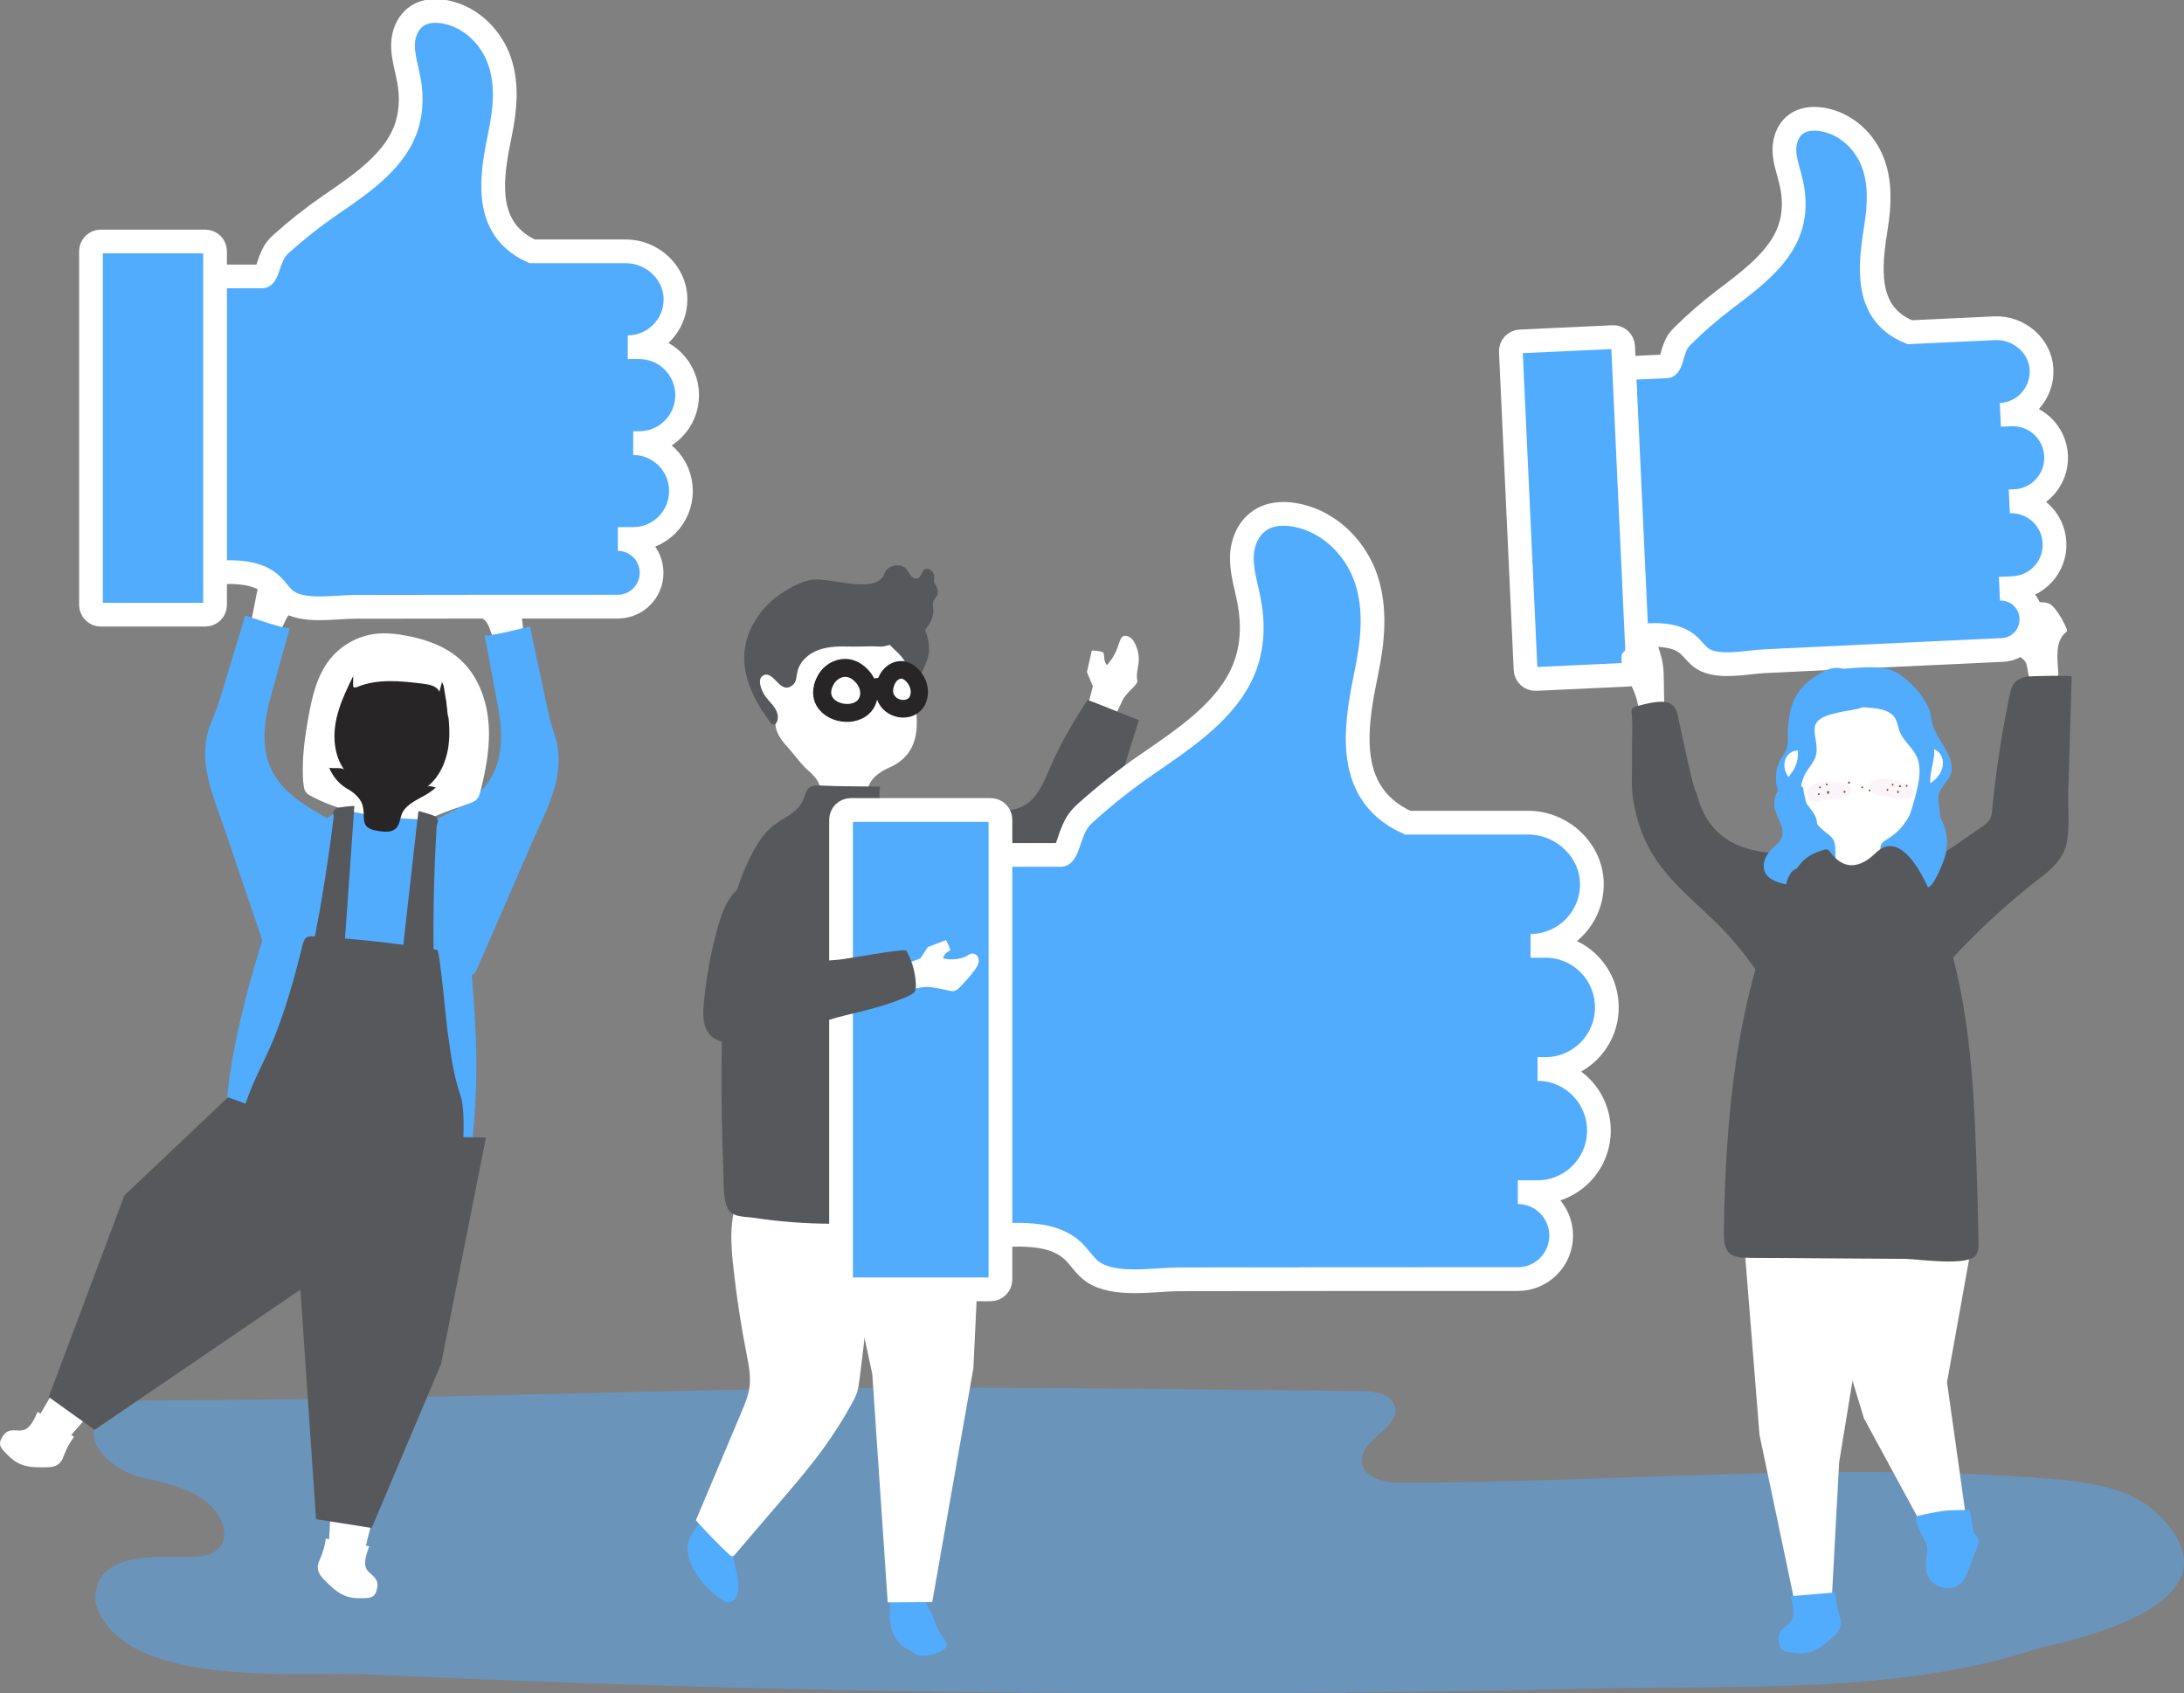 <svg width="276" height="214" viewBox="0 0 276 214" fill="none" xmlns="http://www.w3.org/2000/svg">
<rect x="0" y="0" width="276" height="214" fill="#808080" stroke="none"/>
<g clip-path="url(#clip0)">
<path opacity="0.46" d="M12.364 203.432C16.475 213.51 38.459 211.217 46.792 211.607C63.929 212.408 81.077 213.009 98.227 213.407C132.529 214.205 166.849 214.199 201.153 213.391C219.339 212.962 240.038 214.177 257.558 208.315C264.216 206.803 283.328 202.211 273.001 191.635C269.475 188.023 264.034 187.267 259.015 186.871C231.782 184.722 204.423 187.345 177.105 187.389C175.011 187.392 172.246 186.799 172.094 184.703C171.885 181.842 177.064 180.455 176.269 177.699C175.816 176.126 173.766 175.813 172.136 175.799C146.871 175.572 121.914 175.107 96.602 175.564C70.92 176.029 45.197 176.957 19.512 176.957C17.507 176.993 15.371 177.068 13.716 178.206C8.956 181.474 14.295 185.894 17.744 186.683C21.634 187.575 26.223 188.486 27.919 192.108C28.389 193.108 28.549 194.349 27.966 195.285C27.263 196.415 25.77 196.714 24.443 196.761C20.961 196.88 13.42 195.844 12.184 200.688C11.925 201.671 12.021 202.588 12.364 203.432Z" fill="#51ACFD"/>
<path d="M60.789 77.983C60.725 77.927 60.667 77.869 60.612 77.805C60.389 77.551 60.265 77.16 60.463 76.875C61.114 75.945 62.615 77.678 62.375 76.064C62.309 75.623 60.565 73.521 60.734 73.289C61.603 72.092 63.617 71.633 64.602 72.79C65.267 73.574 65.504 74.72 65.664 75.676C65.915 77.16 65.937 78.683 66.244 80.159C66.271 80.295 66.302 80.442 66.238 80.569C66.177 80.691 66.045 80.766 65.921 80.832C65.019 81.314 63.653 82.181 62.693 81.359C62.557 81.242 62.494 81.073 62.431 80.91C62.254 80.442 62.08 79.977 61.904 79.509C61.768 79.151 61.63 78.786 61.371 78.498C61.2 78.304 60.982 78.154 60.789 77.983Z" fill="white"/>
<path d="M37.245 77.124C37.312 77.074 37.378 77.022 37.436 76.964C37.681 76.728 37.836 76.352 37.662 76.05C37.091 75.067 35.452 76.67 35.824 75.081C35.926 74.646 37.841 72.702 37.692 72.452C36.925 71.187 34.955 70.561 33.879 71.63C33.151 72.353 32.82 73.477 32.58 74.419C32.207 75.878 32.058 77.393 31.631 78.836C31.592 78.969 31.55 79.113 31.603 79.246C31.652 79.373 31.779 79.456 31.895 79.534C32.753 80.09 34.042 81.068 35.068 80.328C35.212 80.226 35.292 80.063 35.366 79.905C35.581 79.453 35.794 79.002 36.009 78.553C36.172 78.207 36.343 77.855 36.624 77.59C36.809 77.409 37.038 77.279 37.245 77.124Z" fill="white"/>
<path d="M70.148 93.059C69.944 92.403 69.712 91.702 69.497 90.902C69.237 89.935 66.989 79.162 66.972 79.165C66.613 79.251 61.305 80.625 61.236 80.254C61.796 83.242 62.359 86.233 62.919 89.221C63.898 94.438 63.297 98.722 58.7 101.641C57.37 102.486 55.944 103.151 54.528 103.835C52.418 102.735 49.78 102.445 47.451 102.143C46.259 101.988 45.037 101.874 43.867 102.154C42.946 102.375 42.101 102.832 41.34 103.414C39.985 102.611 38.619 101.83 37.364 100.877C33.027 97.582 32.784 93.264 34.194 88.146C35.002 85.213 35.81 82.284 36.616 79.351C36.517 79.714 31.341 77.9 30.99 77.783C30.974 77.778 27.834 88.326 27.494 89.265C27.213 90.046 26.923 90.725 26.667 91.362C24.774 96.028 26.923 100.476 28.422 104.898C30 109.548 31.575 114.198 33.154 118.85C32.13 122.068 31.225 125.325 30.45 128.612C29.106 134.312 28.137 140.197 28.742 146.021C28.783 146.428 28.841 146.854 29.084 147.178C29.368 147.558 29.848 147.721 30.301 147.843C32.127 148.33 34.023 148.488 35.904 148.638C42.998 149.2 50.097 149.687 57.202 150.1C57.613 150.125 58.057 150.139 58.405 149.914C58.877 149.61 59.012 148.987 59.103 148.424C59.873 143.633 60.24 138.776 60.193 133.921C60.16 130.349 59.903 126.785 59.624 123.223C59.939 123.146 60.14 122.783 60.281 122.462C62.61 117.108 64.941 111.755 67.27 106.402C69.132 102.118 71.643 97.867 70.148 93.059Z" fill="#51ACFD"/>
<path d="M56.217 81.976C54.782 81.187 53.171 80.697 51.557 80.375C50.191 80.104 48.787 79.938 47.402 80.109C45.167 80.389 43.059 81.577 41.663 83.352C40.026 85.427 39.422 88.118 38.959 90.722C38.614 92.657 38.321 94.61 38.277 96.579C38.255 97.523 38.25 98.52 38.401 99.454C38.537 100.281 39.022 100.459 39.762 100.835C43.293 102.638 47.305 103.231 51.22 103.447C52.506 103.519 53.877 103.668 55.055 103.128C56.454 102.486 57.966 102.051 59.404 101.494C59.71 101.375 60.025 101.251 60.251 101.015C60.516 100.738 60.623 100.351 60.72 99.977C61.454 97.097 61.995 94.12 61.721 91.159C61.448 88.199 60.284 85.23 58.06 83.264C57.497 82.763 56.876 82.336 56.217 81.976Z" fill="white"/>
<path d="M58.063 93.818C58.281 93.297 58.309 92.702 58.275 92.134C58.231 91.389 57.677 89.83 56.774 90.533C56.727 90.569 56.686 90.622 56.648 90.677C56.628 90.567 56.606 90.459 56.59 90.348C56.402 89.154 56.532 87.911 56.109 86.77C55.828 86.005 55.318 85.335 54.799 84.69C54.459 84.266 54.109 83.84 53.651 83.532C51.896 82.353 49.587 82.173 47.581 82.721C46.276 83.078 45.04 83.937 44.248 85.042C44.069 85.294 42.063 88.362 42.73 88.509C41.632 88.265 40.984 88.872 40.697 89.946C40.548 90.497 40.457 91.087 40.565 91.638C40.667 92.162 40.987 92.641 41.428 92.788C41.15 93.693 41.006 94.624 41.188 95.637C41.478 97.252 42.372 98.811 43.887 99.678C44.648 100.115 45.487 100.788 45.779 101.655C45.937 102.126 45.964 102.63 45.972 103.126C45.981 103.494 45.983 103.882 46.166 104.206C46.483 104.765 47.197 104.92 47.832 105.02C48.602 105.142 49.504 105.225 50.053 104.668C50.542 104.175 50.536 103.383 50.831 102.752C51.4 101.533 53.063 100.935 54.137 100.243C55.384 99.437 56.396 98.271 56.951 96.883C57.268 96.089 57.37 95.355 57.357 94.643C57.663 94.474 57.914 94.169 58.063 93.818Z" fill="#272525"/>
<path d="M44.623 86.565C44.618 86.648 44.618 86.736 44.665 86.803C44.761 86.939 44.968 86.883 45.123 86.82C47.749 85.734 50.715 86.063 53.535 86.415C54.308 86.512 55.216 86.703 55.525 87.423C55.773 86.501 56.021 85.579 56.27 84.659C56.339 84.402 56.407 84.114 56.286 83.876C56.201 83.707 56.032 83.596 55.872 83.496C53.698 82.161 51.118 81.583 48.569 81.541C47.374 81.522 45.835 81.716 45.092 82.807C44.438 83.757 44.681 85.479 44.623 86.565Z" fill="white"/>
<path d="M56.785 92.782C56.783 93.015 56.772 93.247 56.758 93.48C56.606 95.729 55.759 98.044 53.985 99.426C54.288 99.188 55.329 99.644 55.662 99.694C56.454 99.816 57.274 99.822 58.071 99.741C58.206 99.728 58.347 99.708 58.455 99.625C58.579 99.528 58.631 99.368 58.678 99.218C59.271 97.26 59.873 95.266 59.889 93.217C59.909 90.957 59.219 88.758 58.518 86.612C58.253 85.803 57.955 84.948 57.279 84.43C56.595 83.906 55.635 83.815 54.802 83.829C55.237 83.82 55.731 85.161 55.828 85.487C56.029 86.174 56.101 86.925 56.222 87.628C56.518 89.331 56.81 91.051 56.785 92.782Z" fill="white"/>
<path d="M42.694 90.112C42.631 90.337 42.576 90.561 42.523 90.791C42.032 92.992 42.192 95.452 43.506 97.279C43.279 96.966 42.154 97.108 41.823 97.061C41.028 96.953 40.239 96.723 39.499 96.421C39.373 96.368 39.243 96.31 39.163 96.199C39.072 96.072 39.066 95.903 39.063 95.745C39.047 93.696 39.033 91.616 39.593 89.647C40.214 87.473 41.494 85.562 42.775 83.701C43.255 83.001 43.784 82.264 44.576 81.962C45.379 81.655 46.328 81.84 47.12 82.089C46.703 81.959 45.851 83.103 45.669 83.388C45.283 83.992 45.004 84.687 44.687 85.33C43.928 86.878 43.161 88.445 42.694 90.112Z" fill="white"/>
<path d="M51.524 163.911L50.136 179.71L45.901 196.703L41.536 195.54L42.457 178.627L41.911 168.065L51.524 163.911Z" fill="white"/>
<path d="M46.4 196.157C46.171 196.866 45.989 197.689 46.312 198.279C46.665 198.921 47.462 199.173 47.664 199.96C47.749 200.289 47.686 200.638 47.595 200.965C47.526 201.209 47.432 201.458 47.25 201.635C46.949 201.926 46.486 201.953 46.069 201.965C45.418 201.981 44.758 201.995 44.127 201.84C43.039 201.571 42.157 200.835 41.387 200.054C40.733 199.392 40.035 198.843 40.187 197.783C40.233 197.464 40.377 197.171 40.504 196.877C40.838 196.105 41.064 195.285 41.172 194.448C43.001 194.773 44.83 195.097 46.659 195.421C46.582 195.634 46.488 195.889 46.4 196.157Z" fill="white"/>
<path d="M23.262 152.506L13.233 164.764L4.404 179.873L8.33 182.108L19.468 169.386L27.227 162.227L23.262 152.506Z" fill="white"/>
<path d="M4.426 179.134C4.094 179.801 3.65 180.519 3.01 180.71C2.309 180.92 1.564 180.541 0.872 180.959C0.582 181.133 0.381 181.427 0.221 181.726C0.099 181.95 -0.006 182.194 -3.57172e-05 182.446C0.011 182.867 0.323 183.21 0.615 183.512C1.068 183.98 1.529 184.454 2.089 184.786C3.052 185.359 4.197 185.454 5.292 185.437C6.222 185.423 7.102 185.523 7.734 184.656C7.924 184.396 8.023 184.086 8.139 183.786C8.44 183 8.851 182.258 9.356 181.585C7.825 180.53 6.291 179.477 4.759 178.422C4.66 178.633 4.55 178.879 4.426 179.134Z" fill="white"/>
<path d="M6.156 176.55L15.724 151.066L28.816 138.671L31.029 139.477C31.97 136.569 33.496 134.027 34.646 131.149C36.144 127.397 37.254 123.428 38.219 119.507C38.31 119.136 38.418 118.731 38.685 118.513C38.928 118.313 39.237 118.321 39.524 118.335C39.615 118.341 39.706 118.346 39.797 118.352C40.747 113.428 41.53 108.468 42.14 103.492C42.245 102.647 41.82 102.713 42.485 102.162C42.684 101.996 44.783 101.827 44.78 101.852C44.389 107.438 43.994 113.024 43.602 118.61C46.063 118.809 48.522 119.078 50.969 119.407C51.604 113.771 52.238 108.136 52.873 102.5C52.876 102.475 54.909 103.026 55.075 103.223C55.629 103.888 55.224 103.744 55.174 104.591C54.865 109.712 54.738 114.846 54.785 119.975C54.94 120 55.097 120.022 55.251 120.05C55.582 120.099 56.383 129.069 56.512 129.967C56.94 132.971 57.218 135.636 58.212 138.502C58.551 139.479 58.653 141.626 58.557 143.711L61.412 143.742L55.745 172.355L46.971 193.1L39.941 191.989L37.963 162.978L11.952 180.699L6.156 176.55Z" fill="#56585B"/>
<path d="M80.02 55.999H80.8C84.133 55.999 86.838 53.285 86.838 49.94C86.838 46.595 84.136 43.881 80.8 43.881H79.33C82.663 43.881 85.367 41.167 85.367 37.821C85.367 34.476 82.439 31.762 79.104 31.762H74.59H67.24C63.642 30.136 62.474 27.278 62.339 24.146C62.234 21.742 62.737 19.178 63.206 16.885C63.818 13.894 64.138 10.765 63.178 7.846C62.218 4.927 59.751 2.241 56.415 1.534C55.37 1.313 54.23 1.299 53.264 1.717C51.706 2.393 50.969 4.046 50.93 5.583C50.892 7.12 51.402 8.621 51.678 10.139C52.073 12.31 51.976 14.581 51.137 16.649C49.512 20.662 45.412 23.398 41.61 26.013C39.477 27.48 37.438 29.095 35.521 30.826C34.743 31.527 34.492 32.083 34.102 33.089C33.981 33.404 33.6 34.933 33.131 34.933C32.977 34.933 16.196 34.933 16.196 34.933V72.477C18.894 72.477 21.595 72.477 24.297 72.477C27.585 72.477 32.135 71.502 34.574 74.155C35.126 74.756 35.581 75.463 36.246 75.933C38.365 77.44 42.366 76.692 44.788 76.689C54.721 76.67 64.654 76.667 74.587 76.667H78.083C80.436 76.667 82.343 74.754 82.343 72.391C82.343 70.029 80.436 68.115 78.083 68.115H79.78H80.017C83.35 68.115 86.054 65.401 86.054 62.056C86.057 58.713 83.356 55.999 80.02 55.999Z" fill="#51ACFD" stroke="white" stroke-width="3" stroke-miterlimit="10"/>
<path d="M25.947 77.678H12.73C12.049 77.678 11.497 77.124 11.497 76.44V31.757C11.497 31.073 12.049 30.519 12.73 30.519H25.947C26.628 30.519 27.18 31.073 27.18 31.757V76.44C27.183 77.124 26.631 77.678 25.947 77.678Z" fill="#51ACFD" stroke="white" stroke-width="3" stroke-miterlimit="10"/>
<path d="M137.288 89.783C137.58 88.769 137.87 87.756 138.113 86.731C137.865 86.133 137.613 85.535 137.36 84.937C137.569 84.031 137.757 83.117 137.983 82.214C138.259 82.209 139.434 82.281 139.481 82.555C139.581 83.142 139.492 83.58 139.881 84.056C140.524 83.353 140.952 82.619 141.278 81.705C141.562 80.907 141.686 79.963 142.737 80.506C143.019 80.652 143.242 80.957 143.402 81.267C143.805 82.051 143.981 82.893 143.885 83.782C143.808 84.482 143.59 85.114 143.695 85.828C143.711 85.945 143.777 86.014 143.722 86.174C143.592 86.562 142.93 87.144 142.682 87.404C142.436 87.664 141.995 88.218 141.942 88.335C141.435 89.434 141.051 90.24 140.524 91.22C139.448 90.738 138.356 90.284 137.288 89.783Z" fill="white"/>
<path d="M130.787 100.617C131.836 99.321 132.435 97.526 133.16 95.981C134.449 93.236 135.795 90.938 137.437 88.465C137.909 88.567 143.902 91.054 143.924 90.988C142.555 95.385 141.184 99.78 139.815 104.178C139.327 105.748 138.814 107.363 137.782 108.642C134.785 112.353 129.309 113.708 124.875 114.846C119.908 116.122 114.716 116.779 109.586 116.477C108.441 116.41 107.484 116.078 106.502 115.69C103.983 114.699 103.29 112.171 103.494 109.54C103.621 107.92 104.399 106.286 105.784 105.449C106.96 104.74 108.394 104.674 109.766 104.602C115.935 104.283 122.08 103.511 128.133 102.287C129.289 102.054 130.128 101.434 130.787 100.617Z" fill="#56585B"/>
<path d="M112.627 201.247C112.533 203.399 112.042 205.293 113.276 207.152C113.54 207.548 113.838 207.941 114.247 208.182C114.49 208.326 114.76 208.409 115 208.553C115.215 208.68 115.4 208.852 115.613 208.979C116.509 209.517 117.657 209.201 118.628 208.816C119.108 208.625 119.668 208.295 119.638 207.777C119.622 207.501 119.428 207.271 119.257 207.049C118.683 206.31 118.259 205.454 118.019 204.548C117.93 204.216 115.535 199.929 115.701 199.854C115.704 199.854 112.627 201.247 112.627 201.247Z" fill="#51ACFD"/>
<path d="M124.254 146.572L123.015 172.878L117.811 202.46L112.183 202.507L110.235 173.659L105.564 151.853L124.254 146.572Z" fill="white"/>
<path d="M87.183 197.306C87.362 197.81 87.618 198.287 87.9 198.741C88.747 200.095 89.873 201.266 91.186 202.161C91.429 202.327 91.691 202.485 91.981 202.504C92.72 202.554 93.206 201.709 93.288 200.965C93.462 199.416 92.745 197.957 92.687 196.426C92.635 195.082 92.786 194.853 91.724 194.036C91.44 193.817 88.857 191.817 88.981 191.615C87.886 193.421 86.41 194.362 87.039 196.841C87.08 196.999 87.127 197.154 87.183 197.306Z" fill="#51ACFD"/>
<path d="M93.242 196.03C93.137 196.151 93.032 196.276 92.927 196.398C92.836 196.506 92.737 196.617 92.618 196.65C92.439 196.703 92.273 196.564 92.132 196.431C90.681 195.082 89.282 193.645 87.944 192.122C89.873 187.547 91.799 182.969 93.727 178.394C94.144 177.406 94.569 176.392 94.715 175.301C94.905 173.888 94.616 172.493 94.351 171.139C93.636 167.502 93.073 163.805 92.668 160.067C92.4 157.591 92.207 154.988 92.883 152.562C93.427 150.606 94.489 148.931 95.178 147.042C95.487 146.2 95.744 145.275 96.302 144.677C96.95 143.982 97.347 144.406 97.951 144.586C98.674 144.799 99.461 145.076 100.363 145.137C102.534 145.284 104.703 145.483 106.863 145.732C107.688 145.829 110.403 145.594 110.966 146.306C111.535 147.028 110.914 150.365 110.845 151.418C110.343 159.07 109.6 166.716 108.618 174.332C108.549 174.872 108.477 175.417 108.317 175.93C108.146 176.478 107.879 176.974 107.611 177.461C106.524 179.413 105.34 181.277 104.066 183.036C102.413 185.318 100.617 187.414 98.823 189.51C96.958 191.684 95.101 193.856 93.242 196.03Z" fill="white"/>
<path d="M96.5 88.409C96.028 87.805 95.714 87.085 95.592 86.327C95.496 85.712 95.432 84.986 95.888 84.56C96.224 84.247 96.748 84.216 97.182 84.366C97.582 84.504 97.924 84.778 98.263 85.017C99.102 84.011 98.826 81.871 99.45 80.624C99.88 79.769 100.57 79.049 101.262 78.356C101.718 77.902 102.187 77.445 102.769 77.141C105.001 75.969 107.766 76.022 110.086 76.889C114.997 78.725 114.837 84.172 115.585 88.492C116.181 91.932 116.123 95.363 112.373 97.008C111.413 97.429 110.332 98.116 109.879 99.091C109.633 99.62 109.54 100.201 109.468 100.777C109.413 101.206 109.36 101.655 109.104 102.01C108.659 102.624 107.788 102.724 107.023 102.768C106.094 102.824 105.012 102.815 104.427 102.109C103.679 101.204 103.933 99.739 103.34 98.722C102.849 97.883 102.079 97.387 101.45 96.695C100.804 95.986 100.225 95.189 99.576 94.471C98.721 93.524 97.88 92.45 97.998 91.112C98.04 90.641 98.167 90.118 97.904 89.725C97.775 89.531 97.573 89.406 97.386 89.27C97.052 89.027 96.751 88.736 96.5 88.409Z" fill="white"/>
<path d="M95.57 78.201C96.445 76.844 97.645 75.678 99.025 74.809C100.109 74.125 101.265 73.499 102.529 73.28C104.877 72.873 110.809 75.299 111.786 72.449C112.15 71.386 113.855 71.081 114.575 71.948C114.79 72.206 114.914 72.527 115.132 72.779C115.353 73.034 115.731 73.214 116.037 73.061C116.44 72.862 116.435 72.264 116.793 71.998C117.24 71.668 117.911 72.109 118.043 72.635C118.121 72.94 117.972 73.286 118.041 73.563C118.096 73.776 118.256 73.856 118.325 74.056C118.485 74.507 118.653 74.889 118.363 75.352C118.247 75.537 118.082 75.69 117.988 75.886C117.809 76.263 117.927 76.698 117.944 77.11C117.983 78.019 117.516 78.861 116.923 79.589C117.24 80.472 117.467 81.403 117.403 82.286C117.298 83.757 116.197 85.427 115.618 86.775C115.331 86.36 115.257 85.842 115.127 85.355C114.857 84.324 114.313 83.366 113.574 82.602C113.209 82.225 112.798 81.896 112.462 81.497C112.404 81.511 112.343 81.527 112.288 81.541C111.932 81.641 111.57 81.741 111.201 81.713C109.951 81.624 108.706 81.741 107.412 81.707C106.077 81.674 104.706 81.683 103.45 82.137C102.192 82.594 101.053 83.585 100.771 84.898C100.644 85.488 100.658 86.186 100.192 86.568C98.57 87.897 97.863 84.765 96.531 85.327C95.556 85.737 96.26 87.318 96.674 87.93C97.041 88.473 97.549 88.91 97.91 89.459C98.269 90.007 98.462 90.749 98.128 91.314C98.051 91.447 97.927 91.575 97.772 91.58C97.59 91.588 97.449 91.428 97.339 91.281C95.785 89.223 94.483 86.886 94.127 84.33C93.821 82.123 94.412 79.996 95.57 78.201Z" fill="#56585B"/>
<path d="M125.405 142.777C125.165 139.709 124.814 136.643 124.599 133.564C124.387 130.495 124.097 127.432 123.705 124.386C122.869 117.886 121.484 111.473 117.475 106.2C116.598 105.048 115.654 103.81 114.407 103.034C113.56 102.508 112.235 102.406 111.554 101.661C111.063 101.123 111.066 100.088 111.223 99.406C108.789 99.365 106.143 99.401 103.627 99.268C101.654 99.163 102.046 100.176 101.29 101.5C100.479 102.921 98.448 103.624 97.303 104.693C96.241 105.685 95.471 106.995 94.809 108.335C93.719 110.545 92.877 112.904 92.373 115.35C91.887 117.706 91.716 120.124 91.578 122.533C91.106 130.878 91.048 139.252 91.407 147.604C91.47 149.069 91.324 151.135 91.862 152.503C92.408 153.899 93.959 153.703 95.341 153.91C98.567 154.398 101.823 154.644 105.081 154.653C111.595 154.669 118.11 153.73 124.389 151.844C124.743 151.739 125.115 151.615 125.35 151.31C125.606 150.975 125.636 150.501 125.648 150.066C125.714 147.624 125.595 145.198 125.405 142.777Z" fill="#56585B"/>
<path d="M107.901 84.524C106.477 83.845 104.915 84.623 104.239 85.82C103.566 87.016 103.591 88.182 104.311 89.054C104.99 89.877 106.187 90.306 107.324 90.218C107.57 90.198 107.813 90.157 108.044 90.087C109.115 89.774 109.785 88.985 109.918 87.919C110.1 86.476 109.06 85.078 107.901 84.524ZM109.689 87.877C109.523 89.204 108.557 89.672 107.978 89.838C106.753 90.19 105.291 89.802 104.537 88.885C104.088 88.337 103.71 87.373 104.496 85.969C104.965 85.13 105.911 84.507 106.91 84.54C107.211 84.551 107.517 84.621 107.815 84.762C108.889 85.263 109.854 86.551 109.689 87.877Z" fill="#272525" stroke="#272525" stroke-width="2" stroke-miterlimit="10"/>
<path d="M114.688 84.754C113.615 84.175 112.464 84.851 111.984 85.881C111.504 86.905 111.54 87.902 112.084 88.656C112.597 89.365 113.488 89.747 114.335 89.68C114.517 89.666 114.699 89.63 114.873 89.575C115.676 89.312 116.173 88.631 116.258 87.706C116.377 86.446 115.568 85.227 114.688 84.754ZM116.082 87.664C115.974 88.816 115.251 89.215 114.818 89.353C113.907 89.647 112.815 89.301 112.246 88.509C111.907 88.038 111.617 87.21 112.175 86.005C112.509 85.283 113.204 84.743 113.946 84.767C114.172 84.776 114.401 84.834 114.628 84.956C115.441 85.391 116.189 86.509 116.082 87.664Z" fill="#272525" stroke="#272525" stroke-width="2" stroke-miterlimit="10"/>
<path d="M111.733 87.135C111.54 86.795 111.176 86.648 110.828 86.687C110.514 86.723 109.978 86.964 109.887 87.329C109.874 87.385 109.923 87.44 109.976 87.44C110.229 87.44 110.414 87.199 110.641 87.108C110.933 86.989 111.264 87.019 111.46 87.329C111.59 87.529 111.852 87.343 111.733 87.135Z" fill="#272525" stroke="#272525" stroke-width="2" stroke-miterlimit="10"/>
<path d="M194.305 135.095H195.309C199.591 135.095 203.062 131.612 203.062 127.313C203.062 123.015 199.591 119.532 195.309 119.532H193.419C197.701 119.532 201.172 116.048 201.172 111.75C201.172 107.452 197.412 103.968 193.127 103.968H187.327H177.886C173.264 101.88 171.766 98.21 171.592 94.186C171.457 91.099 172.102 87.806 172.704 84.859C173.49 81.015 173.901 76.997 172.671 73.247C171.437 69.497 168.27 66.047 163.985 65.138C162.644 64.853 161.176 64.834 159.937 65.371C157.937 66.241 156.988 68.362 156.938 70.337C156.889 72.311 157.545 74.239 157.898 76.191C158.406 78.98 158.282 81.896 157.203 84.555C155.115 89.711 149.847 93.225 144.966 96.582C142.224 98.465 139.608 100.542 137.144 102.766C136.146 103.669 135.823 104.38 135.321 105.674C135.163 106.078 134.678 108.041 134.074 108.041C133.875 108.041 112.318 108.041 112.318 108.041V156.267C115.786 156.267 119.254 156.267 122.723 156.267C126.947 156.267 132.791 155.015 135.925 158.422C136.634 159.194 137.219 160.1 138.074 160.706C140.797 162.642 145.935 161.681 149.047 161.676C161.808 161.651 174.566 161.648 187.327 161.648H191.816C194.84 161.648 197.29 159.189 197.29 156.154C197.29 153.118 194.84 150.659 191.816 150.659H193.999H194.305C198.587 150.659 202.058 147.175 202.058 142.877C202.058 138.579 198.59 135.095 194.305 135.095Z" fill="#51ACFD" stroke="white" stroke-width="3" stroke-miterlimit="10"/>
<path d="M125.198 162.941H107.52C106.838 162.941 106.287 162.388 106.287 161.704V103.599C106.287 102.915 106.838 102.362 107.52 102.362H125.198C125.879 102.362 126.431 102.915 126.431 103.599V161.704C126.431 162.388 125.879 162.941 125.198 162.941Z" fill="#51ACFD" stroke="white" stroke-width="3" stroke-miterlimit="10"/>
<path d="M113.56 122.171L116.316 121.118L117.26 119.681L119.547 118.806C119.547 118.806 120.228 120.063 120.049 120.132C119.635 120.293 119.285 120.686 119.172 121.096C120.013 121.387 121.636 121.24 122.345 120.703C123.021 120.191 123.812 120.736 123.672 121.581C123.614 121.938 123.415 122.254 123.205 122.547C122.651 123.328 121.991 124.023 121.332 124.719C121.122 124.94 120.891 125.175 120.593 125.236C120.399 125.275 120.201 125.239 120.01 125.203C118.838 124.979 117.646 124.608 116.479 124.777C115.67 124.893 114.843 125.145 114.034 125.303L113.56 122.171Z" fill="white"/>
<path d="M101.171 120.789C102.36 121.769 104.634 121.365 106.041 121.276C106.863 121.224 114.346 119.803 114.542 120.16C115.171 121.268 115.568 122.514 115.695 123.783C115.861 125.422 115.728 125.483 114.318 126.084C111.962 127.089 109.338 127.71 106.855 128.311C103.823 129.044 100.917 130.241 97.885 130.986C95.471 131.578 90.342 133.046 89.153 129.834C88.794 128.864 88.855 127.793 88.948 126.762C89.241 123.556 89.823 120.376 90.684 117.272C91.089 115.81 91.575 114.331 92.508 113.134C94.646 110.393 100.181 110.312 101.069 114.303C101.574 116.563 99.231 118.753 100.986 120.62C101.047 120.681 101.108 120.736 101.171 120.789Z" fill="#56585B"/>
<path d="M253.922 63.366L254.628 63.333C257.644 63.191 259.975 60.624 259.834 57.597C259.694 54.57 257.136 52.23 254.12 52.371L252.79 52.432C255.806 52.291 258.138 49.724 257.997 46.697C257.856 43.67 255.094 41.341 252.079 41.482L247.995 41.673L241.348 41.983C238.026 40.665 236.851 38.129 236.597 35.304C236.401 33.135 236.749 30.795 237.077 28.699C237.508 25.965 237.665 23.124 236.674 20.524C235.684 17.923 233.341 15.6 230.293 15.098C229.338 14.943 228.306 14.977 227.451 15.395C226.071 16.073 225.472 17.596 225.5 18.989C225.528 20.383 226.055 21.717 226.366 23.08C226.813 25.027 226.822 27.084 226.151 28.992C224.849 32.692 221.254 35.34 217.926 37.863C216.058 39.281 214.281 40.826 212.62 42.474C211.947 43.141 211.743 43.653 211.431 44.581C211.335 44.872 211.056 46.27 210.631 46.29C210.49 46.295 195.312 47.004 195.312 47.004L196.885 80.962C199.327 80.849 201.769 80.735 204.211 80.622C207.185 80.483 211.26 79.409 213.578 81.704C214.102 82.225 214.544 82.843 215.164 83.242C217.145 84.515 220.732 83.671 222.923 83.566C231.907 83.128 240.89 82.707 249.874 82.289L253.036 82.142C255.163 82.042 256.81 80.231 256.711 78.093C256.612 75.958 254.807 74.305 252.677 74.404L254.214 74.332L254.429 74.321C257.445 74.18 259.776 71.613 259.636 68.586C259.495 65.565 256.937 63.224 253.922 63.366Z" fill="#51ACFD" stroke="white" stroke-width="3" stroke-miterlimit="10"/>
<path d="M205.803 85.258L194.082 85.803C193.4 85.834 192.824 85.307 192.791 84.623L190.931 44.443C190.901 43.759 191.425 43.18 192.106 43.147L203.827 42.601C204.509 42.571 205.085 43.097 205.118 43.781L206.978 83.962C207.011 84.645 206.484 85.227 205.803 85.258Z" fill="#51ACFD" stroke="white" stroke-width="3" stroke-miterlimit="10"/>
<path d="M210.297 88.196C210.292 87.875 210.289 87.553 210.283 87.235C210.272 86.709 210.264 86.183 210.253 85.659C210.253 84.189 210.054 83.169 209.563 81.782C209.516 81.646 209.464 81.505 209.359 81.406C209.108 81.165 208.7 81.275 208.374 81.397C208.231 81.034 208.082 80.666 207.842 80.361C207.599 80.057 207.243 79.819 206.854 79.813C206.208 79.805 205.709 80.436 205.596 81.073C205.518 81.511 205.554 82.006 205.259 82.339C205.171 82.438 205.055 82.516 204.991 82.632C204.925 82.754 204.922 82.898 204.922 83.039C204.922 83.604 204.922 84.169 204.92 84.734C204.92 84.914 204.92 85.1 205 85.263C205.082 85.432 205.24 85.548 205.383 85.67C206.843 86.936 207.21 90.035 207.519 91.852C207.541 91.984 207.568 92.128 207.671 92.22C207.77 92.308 207.913 92.328 208.051 92.344C209.036 92.458 210.866 92.849 210.879 91.442C210.885 90.882 210.49 90.223 210.402 89.658C210.33 89.176 210.306 88.686 210.297 88.196Z" fill="white"/>
<path d="M227.732 120.412C227.36 121.232 226.957 121.977 226.546 122.6C225.983 123.453 225.001 124.109 223.988 123.982C222.807 123.832 222.007 122.741 221.312 121.772C219.747 119.598 217.965 117.579 216.006 115.757C211.02 111.121 207.599 108.16 206.404 101.17C206.103 99.412 206.283 97.479 206.241 95.679C206.197 93.796 206.374 91.929 206.192 90.037C206.178 89.882 206.164 89.719 206.236 89.583C206.332 89.403 206.548 89.329 206.744 89.276C207.773 88.996 209.87 88.404 210.907 88.838C212.085 89.334 212.027 90.638 212.347 91.94C212.527 92.671 214.05 100.085 214.35 100.085C215.388 104.303 217.852 106.784 222.159 107.562C224.162 107.922 226.146 107.991 228.174 107.989C229.928 107.989 229.837 109.357 229.915 110.938C230.044 113.61 229.065 117.485 227.732 120.412Z" fill="#56585B"/>
<path d="M255.627 81.594C255.632 81.597 255.638 81.597 255.643 81.6C255.997 81.685 256.33 81.37 256.463 81.029C256.739 80.32 256.83 79.849 256.452 79.201C256.112 78.62 255.619 78.074 255.563 77.371C255.481 76.318 256.535 76.008 257.332 76.064C257.613 76.083 257.895 76.102 258.176 76.122C258.383 76.135 258.593 76.152 258.789 76.216C259.23 76.36 259.556 76.737 259.835 77.11C260.367 77.828 260.811 78.611 261.159 79.434C261.2 79.534 261.242 79.647 261.209 79.749C261.178 79.844 261.093 79.907 261.015 79.968C259.652 81.09 260.017 83.477 260.116 85.006C260.124 85.141 260.133 85.285 260.055 85.399C259.981 85.507 259.843 85.562 259.713 85.609C258.778 85.953 257.343 86.601 256.526 85.676C256.413 85.546 256.372 85.374 256.336 85.208C256.231 84.748 256.206 84.097 255.977 83.682C255.71 83.197 255.127 82.995 254.841 82.535C254.645 82.223 253.764 81.278 254.211 80.921C254.383 80.785 254.639 80.796 254.827 80.91C255.133 81.096 255.29 81.5 255.627 81.594Z" fill="white"/>
<path d="M254.463 113.669C255.646 112.658 256.852 111.68 258.085 110.733C259.388 109.734 260.715 108.432 261.115 106.77C261.609 104.718 261.313 102.231 261.374 100.124C261.515 95.244 261.678 90.365 261.796 85.482C261.799 85.341 256.584 85.41 256.079 85.524C254.239 85.939 254.17 86.85 253.803 88.659C252.89 93.139 252.222 97.673 251.772 102.223C251.726 102.705 251.673 103.203 251.422 103.616C251.174 104.023 250.76 104.297 250.363 104.555C247.565 106.372 244.328 109.373 240.791 109.221C240.457 109.207 240.06 109.196 239.87 109.47C239.779 109.601 239.762 109.767 239.762 109.925C239.759 110.697 240.115 111.423 240.463 112.112C241.989 115.148 243.514 118.18 245.04 121.215C245.12 121.373 245.206 121.539 245.349 121.642C245.78 121.949 246.342 121.525 246.701 121.138C249.137 118.496 251.731 116.001 254.463 113.669Z" fill="#56585B"/>
<path d="M226.226 90.002C226.085 90.7 226.002 91.456 225.933 92.162C225.856 92.959 226.052 93.776 225.795 94.557C225.63 95.056 225.298 95.477 225.042 95.934C224.22 97.399 224.225 99.296 225.056 100.758C225.34 101.259 225.715 101.711 225.952 102.237C226.347 103.112 226.322 104.087 226.38 105.026C226.443 106.022 226.83 106.784 227.012 107.728C227.268 109.066 226.995 110.453 226.581 111.75C226.485 112.051 226.38 112.364 226.427 112.677C226.496 113.148 226.94 113.345 227.362 113.408C232.53 114.195 237.756 114.079 242.962 113.959C242.554 113.968 242.976 110.201 243.037 109.902C243.343 108.407 243.809 106.947 244.43 105.554C244.75 104.834 245.117 104.112 245.17 103.325C245.244 102.209 244.687 101.032 245.142 100.01C245.548 99.102 246.469 98.47 246.626 97.429C246.8 96.269 246.072 95.009 245.501 94.059C245.029 93.278 244.51 92.494 244.232 91.616C243.991 90.868 244.063 90.198 243.735 89.478C243.062 88.002 241.955 86.695 240.694 85.69C240.223 85.313 239.718 84.967 239.158 84.74C238.49 84.469 237.767 84.374 237.047 84.341C235.416 84.261 233.808 84.471 232.199 84.574C230.51 84.682 228.819 85.629 227.726 86.9C226.97 87.781 226.457 88.864 226.226 90.002Z" fill="#51ACFD"/>
<path d="M245.291 95.452C244.987 94.909 244.372 94.532 243.754 94.593C243.426 94.627 243.164 94.735 242.954 94.898C242.846 93.859 242.631 92.832 242.3 91.832C242.077 91.162 241.803 90.492 241.356 89.944C240.967 89.465 240.46 89.096 239.927 88.786C238.114 87.739 235.918 87.374 233.865 87.778C230.979 88.346 229.252 89.921 228.402 92.239C228.11 93.037 227.922 93.923 227.828 94.887C227.826 94.926 227.82 94.967 227.817 95.006C227.646 94.923 227.45 94.873 227.224 94.856C226.606 94.815 225.999 95.211 225.715 95.765C225.431 96.319 225.445 96.997 225.674 97.576C225.903 98.155 226.33 98.639 226.827 99.013C227.128 99.24 227.481 99.434 227.851 99.47C228.143 101.713 228.94 103.871 230.717 105.172C231.942 106.07 231.942 106.424 231.948 108.028C231.951 108.85 232.111 109.778 232.787 110.246C233.143 110.492 233.587 110.57 234.014 110.617C234.602 110.681 235.193 110.703 235.783 110.681C236.238 110.664 236.721 110.609 237.072 110.321C237.615 109.877 237.648 109.066 237.626 108.363C237.568 106.432 237.587 106.671 239.008 105.704C239.933 105.075 240.636 104.217 241.199 103.256C241.947 101.974 242.463 100.589 242.753 99.16C242.838 99.204 242.935 99.224 243.031 99.232C243.492 99.265 243.925 99.022 244.287 98.731C244.772 98.34 245.183 97.845 245.393 97.257C245.6 96.673 245.592 95.995 245.291 95.452Z" fill="white"/>
<path d="M230.847 99.013C230.695 99.008 230.684 99.246 230.839 99.252C230.99 99.257 230.999 99.019 230.847 99.013Z" fill="#6C4E28"/>
<path d="M229.851 100.246C229.699 100.24 229.688 100.478 229.843 100.484C229.994 100.489 230.003 100.251 229.851 100.246Z" fill="#6C4E28"/>
<path d="M232.982 100.046C232.982 100.06 232.982 100.074 232.98 100.085C232.974 100.238 233.211 100.249 233.217 100.094C233.217 100.08 233.217 100.066 233.22 100.055C233.225 99.902 232.988 99.891 232.982 100.046Z" fill="#6C4E28"/>
<path d="M235.339 99.379C235.187 99.374 235.176 99.612 235.331 99.617C235.482 99.623 235.491 99.387 235.339 99.379Z" fill="#6C4E28"/>
<path d="M236.274 99.772C236.122 99.766 236.111 100.005 236.266 100.01C236.417 100.016 236.426 99.778 236.274 99.772Z" fill="#6C4E28"/>
<path d="M239.742 100.06C239.742 100.074 239.742 100.088 239.74 100.099C239.734 100.251 239.971 100.263 239.977 100.107C239.977 100.094 239.977 100.08 239.98 100.069C239.985 99.916 239.748 99.908 239.742 100.06Z" fill="#6C4E28"/>
<path d="M240.959 99.194C240.807 99.188 240.796 99.426 240.951 99.432C241.102 99.437 241.113 99.202 240.959 99.194Z" fill="#6C4E28"/>
<path d="M239.185 99.049C239.033 99.044 239.022 99.282 239.176 99.288C239.328 99.293 239.339 99.055 239.185 99.049Z" fill="#6C4E28"/>
<path d="M238.528 99.697C238.377 99.692 238.365 99.93 238.52 99.936C238.672 99.941 238.683 99.706 238.528 99.697Z" fill="#6C4E28"/>
<path d="M240.129 99.243C240.115 99.243 240.101 99.243 240.09 99.241C239.938 99.235 239.927 99.473 240.082 99.479C240.096 99.479 240.109 99.479 240.12 99.481C240.272 99.487 240.28 99.249 240.129 99.243Z" fill="#6C4E28"/>
<path d="M231.048 99.972C231.034 99.972 231.021 99.972 231.01 99.969C230.916 99.966 230.877 100.052 230.896 100.124C230.877 100.163 230.88 100.21 230.916 100.249C230.93 100.262 230.941 100.276 230.954 100.29C231.051 100.395 231.205 100.262 231.142 100.152C231.178 100.085 231.15 99.977 231.048 99.972Z" fill="#6C4E28"/>
<path d="M230.002 99.379C229.851 99.374 229.84 99.612 229.994 99.617C230.146 99.623 230.154 99.385 230.002 99.379Z" fill="#6C4E28"/>
<path d="M233.54 98.875C233.54 98.889 233.54 98.903 233.537 98.914C233.531 99.066 233.769 99.077 233.774 98.922C233.774 98.908 233.774 98.894 233.777 98.883C233.783 98.731 233.545 98.723 233.54 98.875Z" fill="#6C4E28"/>
<path opacity="0.1" d="M233.918 100.01C233.926 99.98 233.931 99.95 233.934 99.919C233.976 99.562 233.727 99.218 233.413 99.044C233.098 98.87 232.729 98.831 232.37 98.808C231.793 98.775 231.214 98.775 230.637 98.811C230.204 98.839 229.765 98.889 229.365 99.055C228.965 99.221 228.601 99.52 228.444 99.927C228.278 100.351 228.399 100.988 228.822 101.221C229.368 101.523 230.237 101.221 230.792 101.099C231.498 100.944 232.213 101.043 232.938 100.814C233.358 100.681 233.816 100.426 233.918 100.01Z" fill="#D592C1"/>
<path opacity="0.1" d="M241.756 100.467C241.77 100.44 241.784 100.412 241.795 100.381C241.925 100.044 241.77 99.65 241.508 99.401C241.246 99.152 240.898 99.022 240.556 98.911C240.007 98.734 239.444 98.59 238.879 98.479C238.454 98.396 238.015 98.335 237.585 98.396C237.052 98.471 236.18 98.858 236.326 99.484C236.354 99.606 236.404 99.722 236.47 99.828C236.649 100.113 236.944 100.312 237.259 100.434C237.573 100.556 237.91 100.609 238.244 100.661C239.028 100.783 239.814 101.01 240.608 100.996C241.047 100.974 241.552 100.844 241.756 100.467Z" fill="#D592C1"/>
<path d="M239.85 91.73C239.955 92.131 240.062 92.55 240.311 92.962C240.874 93.895 241.756 94.621 242.212 95.61C242.802 96.889 242.581 98.387 242.264 99.761C241.985 100.966 241.641 102.156 241.229 103.322C241.072 103.768 240.843 104.167 240.937 104.649C241.011 105.039 241.34 105.322 241.45 105.704C241.831 107.039 240.178 108.529 239.017 108.908C240.129 110.406 241.712 111.55 243.484 112.129C244.237 112.375 245.332 109.493 245.517 109.052C246.13 107.593 246.254 106 245.727 104.488C245.41 103.574 244.88 102.746 244.516 101.849C243.975 100.52 243.804 99.038 244.027 97.62C244.162 96.759 244.441 95.914 244.433 95.042C244.427 94.436 244.284 93.84 244.132 93.253C243.682 91.497 243.147 89.722 242.101 88.243C241.119 86.853 239.37 85.441 237.582 85.712C236.58 85.864 235.617 86.305 234.908 87.036C234.459 87.501 233.176 88.828 234.464 89.179C235.159 89.37 235.885 89.401 236.602 89.473C237.32 89.545 238.048 89.661 238.683 90.007C239.5 90.45 239.673 91.065 239.85 91.73Z" fill="#51ACFD"/>
<path d="M232.21 90.071C231.189 90.315 229.487 90.694 229.343 91.91C229.197 93.145 229.848 94.317 229.445 95.613C229.241 96.266 228.775 96.795 228.397 97.363C227.768 98.31 227.373 99.517 227.751 100.589C228.138 101.689 229.255 102.431 229.547 103.558C229.862 104.771 229.131 106.028 229.233 107.28C229.318 108.341 229.2 108.961 228.08 109.346C227.511 109.54 226.904 109.731 226.449 110.152C226.322 110.268 225.464 111.711 225.856 111.788C224.724 111.561 223.417 111.19 223 110.11C222.777 109.526 222.887 108.85 223.174 108.291C223.461 107.734 223.905 107.274 224.363 106.848C224.628 106.604 224.904 106.358 225.075 106.042C225.414 105.405 225.254 104.616 224.978 103.946C224.705 103.275 224.324 102.633 224.236 101.916C223.968 99.742 226.065 98.637 226.866 96.898C228.046 94.333 225.831 91.193 226.852 88.562C227.169 87.742 227.773 87.069 228.394 86.449C229.349 85.493 230.463 84.571 231.804 84.419C233.523 84.225 234.906 85.693 235.659 87.052C235.858 87.412 236.037 87.786 236.186 88.168C236.451 88.841 236.553 88.841 235.96 89.157C234.972 89.686 233.413 89.778 232.318 90.046C232.282 90.052 232.246 90.06 232.21 90.071Z" fill="#51ACFD"/>
<path d="M228.554 156.123L235.549 179.236L243.015 192.992L248.519 192.23L246.05 174.675L249.408 156.001L228.554 156.123Z" fill="white"/>
<path d="M242.67 193.601C242.847 193.997 243.042 194.382 243.258 194.753C243.763 195.628 243.514 196.152 243.398 197.115C243.296 197.96 243.393 198.868 243.862 199.555C244.414 200.364 245.407 200.729 246.342 200.693C248.003 200.63 248.489 199.143 249.046 197.683C249.306 197.002 249.568 196.321 249.827 195.639C250.02 195.135 250.189 194.487 249.827 194.102C249.719 193.986 249.573 193.914 249.482 193.781C249.402 193.665 249.377 193.515 249.353 193.374C249.209 192.518 249.107 191.632 248.9 190.793C247.747 190.887 246.684 190.79 245.498 190.959C244.461 191.109 243.429 191.311 242.408 191.563C242.278 191.596 242.129 191.643 242.079 191.776C242.044 191.873 242.071 191.981 242.102 192.078C242.259 192.598 242.449 193.105 242.67 193.601Z" fill="#51ACFD"/>
<path d="M220.271 155.292L222.352 181.319L226.948 203.18L231.471 202.377L232.42 184.803L237.052 156.519L220.271 155.292Z" fill="white"/>
<path d="M226.493 202.543C226.656 203.33 226.764 204.238 226.38 204.836C225.961 205.492 225.13 205.681 224.849 206.509C224.733 206.855 224.76 207.237 224.824 207.6C224.871 207.871 224.943 208.148 225.111 208.356C225.387 208.702 225.853 208.777 226.275 208.832C226.932 208.915 227.597 208.998 228.251 208.896C229.376 208.719 230.339 208.015 231.195 207.254C231.92 206.606 232.679 206.091 232.627 204.93C232.61 204.584 232.494 204.252 232.392 203.922C232.13 203.055 231.978 202.15 231.951 201.239C230.069 201.399 228.187 201.56 226.308 201.721C226.361 201.961 226.43 202.244 226.493 202.543Z" fill="#51ACFD"/>
<path d="M227.291 109.454C227.249 109.509 227.205 109.565 227.161 109.623C226.19 110.935 225.475 112.403 224.84 113.904C219.342 126.973 218.061 141.421 217.854 155.605C217.813 158.455 218.591 158.962 221.201 158.962C224.209 158.962 227.216 159.001 230.221 159.02C233.725 159.042 237.229 159.064 240.733 159.089C242.386 159.1 248.781 160.111 249.741 158.58C250.048 158.089 250.045 157.475 250.034 156.899C249.968 153.556 249.877 150.213 249.769 146.871C249.38 135.023 248.638 122.841 243.633 112.104C242.758 110.226 240.388 105.621 237.676 107.285C237.298 107.518 236.989 107.842 236.66 108.138C235.8 108.914 234.657 109.52 233.521 109.301C232.591 109.124 231.846 108.426 231.272 107.67C231.173 107.54 231.068 107.399 230.91 107.352C230.775 107.313 230.629 107.352 230.494 107.396C229.009 107.861 228.187 108.299 227.291 109.454Z" fill="#56585B"/>
</g>
<defs>
<clipPath id="clip0">
<rect width="276" height="214" fill="white"/>
</clipPath>
</defs>
</svg>
